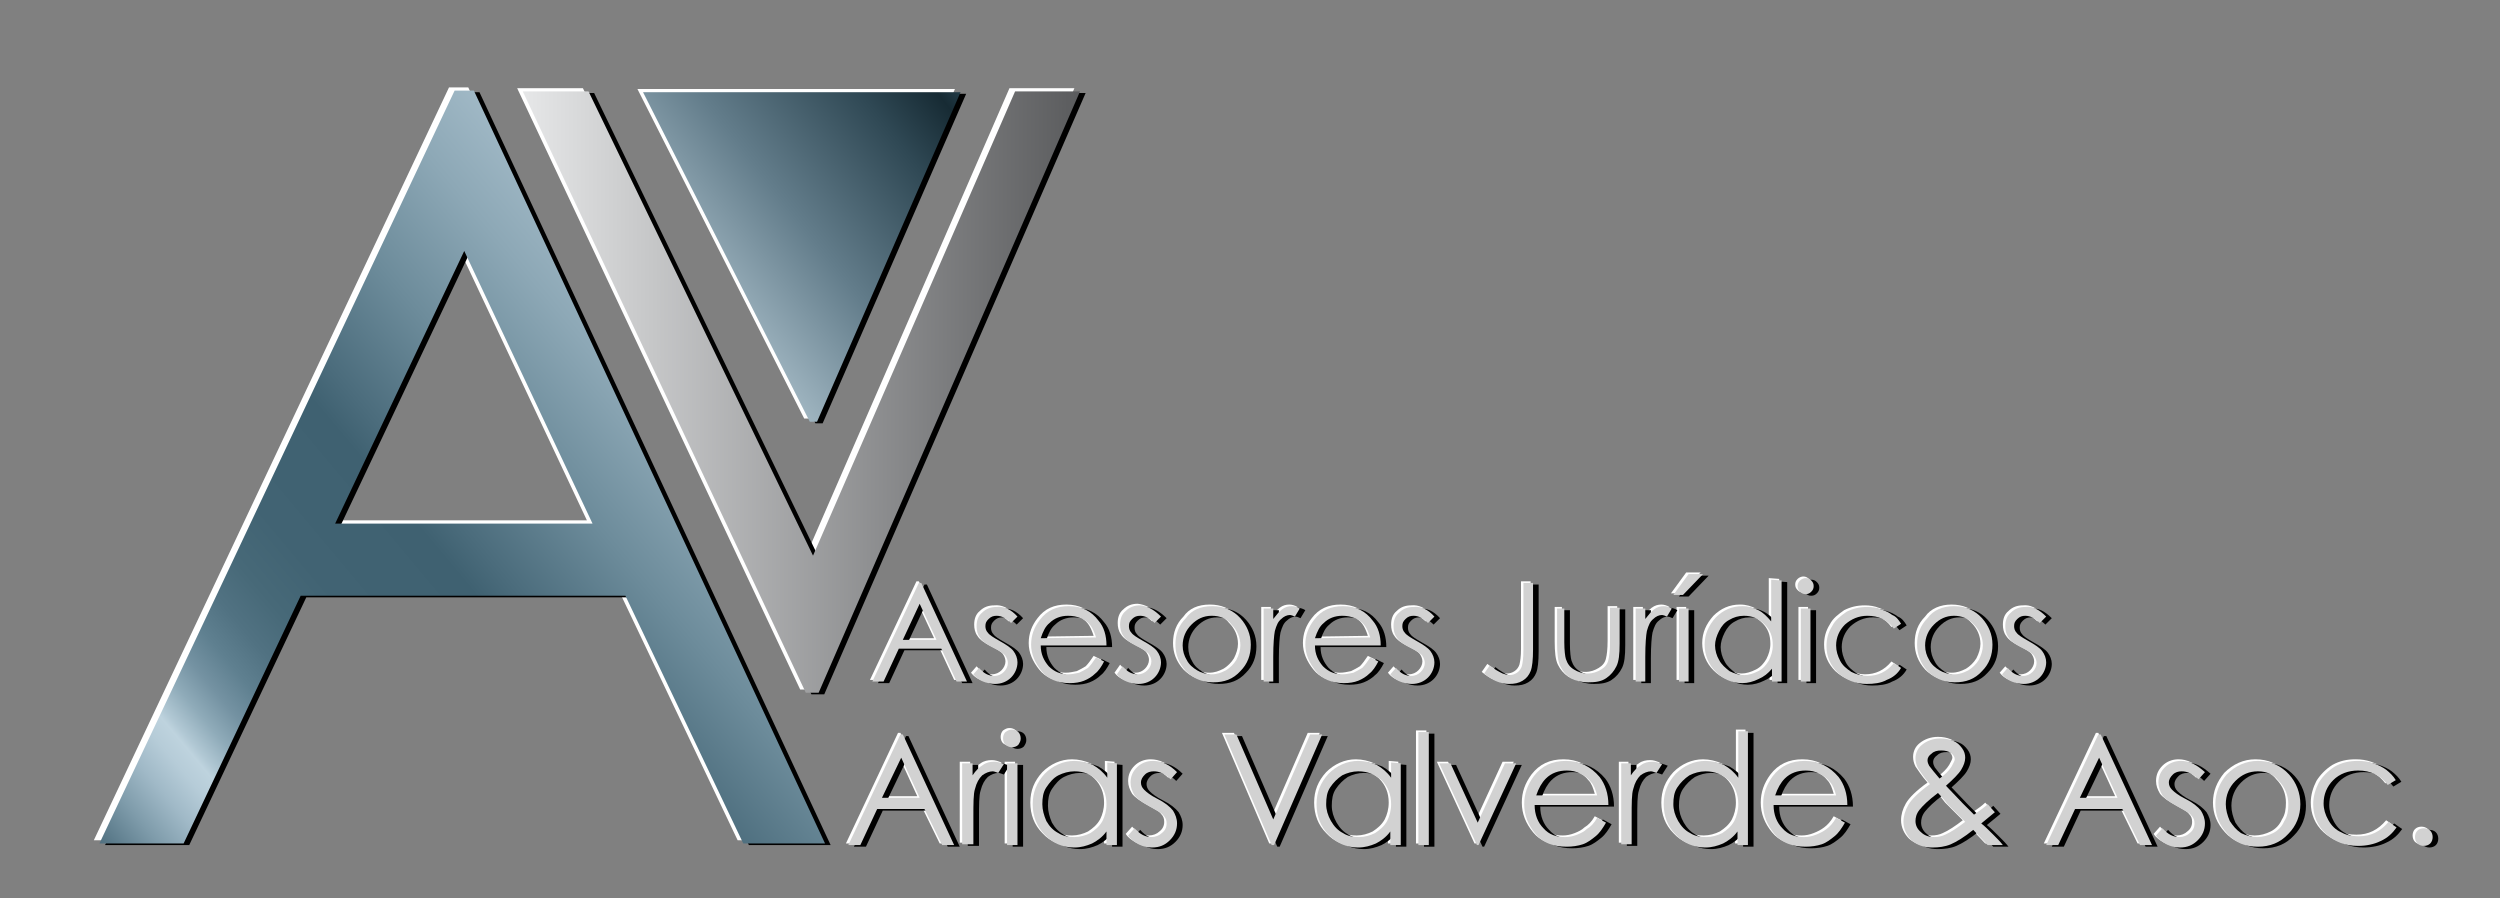 <?xml version="1.0" encoding="utf-8"?>
<!-- Generator: Adobe Illustrator 26.5.0, SVG Export Plug-In . SVG Version: 6.00 Build 0)  -->
<svg version="1.1" id="Layer_1" xmlns="http://www.w3.org/2000/svg" xmlns:xlink="http://www.w3.org/1999/xlink" x="0px" y="0px"
	 viewBox="0 0 311.8 112" style="enable-background:new 0 0 311.8 112;" xml:space="preserve">
<rect x="0" y="0" width="311.8" height="112" fill="#808080" stroke="none"/>
<style type="text/css">
	.st0{fill:#FFFFFF;}
	.st1{fill:#D2D2D2;}
	.st2{fill:url(#SVGID_1_);}
	.st3{fill:url(#SVGID_00000013193677406539072100000016634037359064252854_);}
	.st4{fill:url(#SVGID_00000042736080693647621380000002789194369488910997_);}
</style>
<g>
	<g>
		<path class="st0" d="M114.6,72.5l5.7,12.3H119l-1.9-4.1h-5.3l-1.9,4.1h-1.4l5.8-12.3H114.6z M114.4,75.1l-2.1,4.5h4.2L114.4,75.1z
			"/>
		<path class="st0" d="M126.6,76.7l-0.8,0.8c-0.6-0.6-1.2-0.9-1.8-0.9c-0.4,0-0.7,0.1-1,0.4s-0.4,0.5-0.4,0.9c0,0.3,0.1,0.6,0.3,0.8
			c0.2,0.3,0.7,0.6,1.4,1c0.9,0.5,1.5,0.9,1.8,1.3s0.5,0.9,0.5,1.4c0,0.7-0.3,1.4-0.8,1.9s-1.2,0.8-2,0.8c-0.5,0-1-0.1-1.5-0.3
			c-0.5-0.2-0.9-0.5-1.2-0.9l0.7-0.8c0.6,0.7,1.2,1,1.9,1c0.5,0,0.9-0.2,1.2-0.5c0.3-0.3,0.5-0.7,0.5-1.1c0-0.3-0.1-0.6-0.3-0.9
			c-0.2-0.3-0.7-0.6-1.5-1s-1.4-0.8-1.7-1.3c-0.3-0.4-0.4-0.9-0.4-1.4c0-0.7,0.2-1.3,0.7-1.7c0.5-0.5,1.1-0.7,1.8-0.7
			C124.9,75.4,125.8,75.8,126.6,76.7z"/>
		<path class="st0" d="M136.4,81.8l1,0.5c-0.3,0.6-0.7,1.2-1.1,1.5c-0.4,0.4-0.9,0.7-1.4,0.9c-0.5,0.2-1.1,0.3-1.8,0.3
			c-1.5,0-2.7-0.5-3.5-1.5s-1.3-2.1-1.3-3.3c0-1.2,0.4-2.2,1.1-3.1c0.9-1.2,2.1-1.7,3.6-1.7c1.6,0,2.8,0.6,3.7,1.8
			c0.7,0.8,1,1.9,1,3.1h-8.2c0,1.1,0.4,1.9,1,2.6c0.7,0.7,1.5,1,2.4,1c0.5,0,0.9-0.1,1.4-0.2c0.4-0.2,0.8-0.4,1.1-0.6
			C135.7,82.8,136,82.4,136.4,81.8z M136.4,79.3c-0.2-0.6-0.4-1.1-0.7-1.5s-0.7-0.7-1.2-0.9c-0.5-0.2-1-0.3-1.6-0.3
			c-0.9,0-1.7,0.3-2.3,0.9c-0.5,0.4-0.8,1-1.1,1.9L136.4,79.3L136.4,79.3z"/>
		<path class="st0" d="M144.5,76.7l-0.8,0.8c-0.6-0.6-1.2-0.9-1.8-0.9c-0.4,0-0.7,0.1-1,0.4s-0.4,0.5-0.4,0.9c0,0.3,0.1,0.6,0.3,0.8
			c0.2,0.3,0.7,0.6,1.4,1c0.9,0.5,1.5,0.9,1.8,1.3s0.5,0.9,0.5,1.4c0,0.7-0.3,1.4-0.8,1.9s-1.2,0.8-2,0.8c-0.5,0-1-0.1-1.5-0.3
			c-0.5-0.2-0.9-0.5-1.2-0.9l0.7-1c0.6,0.7,1.2,1,1.9,1c0.5,0,0.9-0.2,1.2-0.5s0.5-0.7,0.5-1.1c0-0.3-0.1-0.6-0.3-0.9
			s-0.7-0.6-1.5-1s-1.4-0.8-1.7-1.3c-0.3-0.4-0.4-0.9-0.4-1.4c0-0.7,0.2-1.3,0.7-1.7c0.5-0.5,1.1-0.7,1.8-0.7
			C142.8,75.4,143.6,75.8,144.5,76.7z"/>
		<path class="st0" d="M150.9,75.4c1.4,0,2.6,0.5,3.5,1.5c0.8,0.9,1.3,2,1.3,3.3s-0.4,2.4-1.3,3.3c-0.9,1-2,1.4-3.4,1.4
			s-2.5-0.5-3.4-1.4c-0.9-1-1.3-2.1-1.3-3.3c0-1.3,0.4-2.4,1.3-3.3C148.3,75.9,149.4,75.4,150.9,75.4z M150.8,76.6
			c-1,0-1.8,0.4-2.5,1.1s-1.1,1.6-1.1,2.6c0,0.7,0.2,1.3,0.5,1.8c0.3,0.6,0.8,1,1.3,1.3s1.1,0.5,1.8,0.5s1.2-0.2,1.8-0.5
			c0.5-0.3,1-0.8,1.3-1.3c0.3-0.6,0.5-1.2,0.5-1.8c0-1-0.4-1.9-1.1-2.6C152.7,76.9,151.8,76.6,150.8,76.6z"/>
		<path class="st0" d="M157.3,75.7h1.2V77c0.4-0.5,0.7-0.9,1.1-1.2c0.4-0.3,0.8-0.4,1.2-0.4c0.3,0,0.7,0.1,1,0.3l-0.6,1
			c-0.2-0.1-0.5-0.2-0.6-0.2c-0.4,0-0.8,0.2-1.1,0.5c-0.4,0.3-0.6,0.8-0.8,1.5c-0.1,0.5-0.2,1.6-0.2,3.2v3.1h-1.2L157.3,75.7
			L157.3,75.7z"/>
		<path class="st0" d="M170.6,81.8l1,0.5c-0.3,0.6-0.7,1.2-1.1,1.5c-0.4,0.4-0.9,0.7-1.4,0.9c-0.5,0.2-1.1,0.3-1.8,0.3
			c-1.5,0-2.7-0.5-3.5-1.5s-1.3-2.1-1.3-3.3c0-1.2,0.4-2.2,1.1-3.1c0.9-1.2,2.1-1.7,3.6-1.7c1.6,0,2.8,0.6,3.7,1.8
			c0.7,0.8,1,1.9,1,3.1h-8.2c0,1.1,0.4,1.9,1,2.6c0.7,0.7,1.5,1,2.4,1c0.5,0,0.9-0.1,1.4-0.2c0.4-0.2,0.8-0.4,1.1-0.6
			C169.9,82.8,170.2,82.4,170.6,81.8z M170.6,79.3c-0.2-0.6-0.4-1.1-0.7-1.5s-0.7-0.7-1.2-0.9c-0.5-0.2-1-0.3-1.6-0.3
			c-0.9,0-1.7,0.3-2.3,0.9c-0.5,0.4-0.8,1-1.1,1.9L170.6,79.3L170.6,79.3z"/>
		<path class="st0" d="M178.6,76.7l-0.8,0.8c-0.6-0.6-1.2-0.9-1.8-0.9c-0.4,0-0.7,0.1-1,0.4s-0.4,0.5-0.4,0.9c0,0.3,0.1,0.6,0.3,0.8
			c0.2,0.3,0.7,0.6,1.4,1c0.9,0.5,1.5,0.9,1.8,1.3s0.5,0.9,0.5,1.4c0,0.7-0.3,1.4-0.8,1.9s-1.2,0.8-2,0.8c-0.5,0-1-0.1-1.5-0.3
			c-0.5-0.2-0.9-0.5-1.2-0.9l0.7-0.8c0.6,0.7,1.2,1,1.9,1c0.5,0,0.9-0.2,1.2-0.5s0.5-0.7,0.5-1.1c0-0.3-0.1-0.6-0.3-0.9
			s-0.7-0.6-1.5-1s-1.4-0.8-1.7-1.3c-0.3-0.4-0.4-0.9-0.4-1.4c0-0.7,0.2-1.3,0.7-1.7c0.5-0.5,1.1-0.7,1.8-0.7
			C176.9,75.4,177.8,75.8,178.6,76.7z"/>
		<path class="st0" d="M189.7,72.5h1.2v8.3c0,1.3-0.1,2.2-0.3,2.7s-0.5,0.9-1,1.2c-0.5,0.3-1,0.4-1.7,0.4c-0.5,0-1-0.1-1.5-0.3
			c-0.5-0.2-1-0.5-1.6-1l0.7-1c0.6,0.5,1.2,0.8,1.6,1c0.3,0.1,0.6,0.2,0.8,0.2c0.4,0,0.7-0.1,1-0.3c0.3-0.2,0.5-0.5,0.6-0.8
			c0.1-0.4,0.2-1,0.2-2V72.5z"/>
		<path class="st0" d="M193.6,75.7h1.2v4.2c0,1,0.1,1.8,0.2,2.1c0.2,0.6,0.5,1,1,1.3s1,0.5,1.7,0.5s1.2-0.2,1.7-0.5s0.8-0.7,0.9-1.2
			c0.1-0.4,0.2-1.1,0.2-2.2v-4.3h1.2v4.5c0,1.3-0.1,2.2-0.4,2.8c-0.3,0.6-0.7,1.1-1.3,1.5s-1.3,0.5-2.2,0.5s-1.6-0.2-2.2-0.5
			c-0.6-0.4-1-0.9-1.3-1.5s-0.4-1.6-0.4-2.9v-4.3C193.9,75.7,193.6,75.7,193.6,75.7z"/>
		<path class="st0" d="M203.7,75.7h1.2V77c0.4-0.5,0.7-0.9,1.1-1.2c0.4-0.3,0.8-0.4,1.2-0.4c0.3,0,0.7,0.1,1,0.3l-0.6,1
			c-0.2-0.1-0.5-0.2-0.6-0.2c-0.4,0-0.8,0.2-1.1,0.5c-0.4,0.3-0.6,0.8-0.8,1.5c-0.1,0.5-0.2,1.6-0.2,3.2v3.1h-1.2V75.7z"/>
		<path class="st0" d="M210.3,71.4h1.8l-2.5,2.6h-1.2L210.3,71.4z M209.1,75.7h1.2v9.1h-1.2V75.7z"/>
		<path class="st0" d="M221.9,72.2v12.6h-1.2v-1.6c-0.5,0.6-1,1-1.7,1.3c-0.6,0.3-1.3,0.5-2,0.5c-1.3,0-2.4-0.5-3.3-1.4
			c-0.9-0.9-1.4-2.1-1.4-3.4s0.5-2.4,1.4-3.4c0.9-0.9,2-1.4,3.3-1.4c0.8,0,1.4,0.2,2,0.5s1.1,0.8,1.6,1.4v-5.2L221.9,72.2
			L221.9,72.2z M217.2,76.6c-0.7,0-1.3,0.2-1.8,0.5c-0.6,0.3-1,0.8-1.3,1.4s-0.5,1.2-0.5,1.8c0,0.6,0.2,1.3,0.5,1.8
			c0.3,0.6,0.8,1,1.3,1.4c0.6,0.3,1.2,0.5,1.8,0.5s1.2-0.2,1.8-0.5s1-0.8,1.3-1.3c0.3-0.6,0.5-1.2,0.5-1.9c0-1.1-0.3-1.9-1-2.6
			C219,76.9,218.2,76.6,217.2,76.6z"/>
		<path class="st0" d="M224.9,71.9c0.3,0,0.5,0.1,0.7,0.3c0.2,0.2,0.3,0.4,0.3,0.7c0,0.3-0.1,0.5-0.3,0.7s-0.4,0.3-0.7,0.3
			s-0.5-0.1-0.7-0.3c-0.2-0.2-0.3-0.4-0.3-0.7c0-0.3,0.1-0.5,0.3-0.7C224.4,72,224.7,71.9,224.9,71.9z M224.3,75.7h1.2v9.1h-1.2
			V75.7z"/>
		<path class="st0" d="M236.8,77.6l-0.9,0.6c-0.8-1.1-1.9-1.6-3.3-1.6c-1.1,0-2,0.4-2.8,1.1c-0.7,0.7-1.1,1.6-1.1,2.6
			c0,0.7,0.2,1.3,0.5,1.9s0.8,1,1.4,1.4c0.6,0.3,1.3,0.5,2,0.5c1.3,0,2.4-0.5,3.3-1.6l0.9,0.6c-0.4,0.7-1,1.2-1.8,1.5
			c-0.7,0.4-1.6,0.5-2.5,0.5c-1.4,0-2.6-0.5-3.6-1.4c-0.9-0.9-1.4-2-1.4-3.3c0-0.9,0.2-1.7,0.7-2.5c0.4-0.8,1.1-1.3,1.8-1.8
			c0.8-0.4,1.6-0.6,2.6-0.6c0.6,0,1.2,0.1,1.7,0.3c0.6,0.2,1,0.4,1.4,0.7C236.2,76.7,236.5,77.1,236.8,77.6z"/>
		<path class="st0" d="M243.4,75.4c1.4,0,2.6,0.5,3.5,1.5c0.8,0.9,1.3,2,1.3,3.3s-0.4,2.4-1.3,3.3c-0.9,1-2,1.4-3.4,1.4
			s-2.5-0.5-3.4-1.4c-0.9-1-1.3-2.1-1.3-3.3c0-1.3,0.4-2.4,1.3-3.3C240.8,75.9,242,75.4,243.4,75.4z M243.4,76.6
			c-1,0-1.8,0.4-2.5,1.1s-1.1,1.6-1.1,2.6c0,0.7,0.2,1.3,0.5,1.8c0.3,0.6,0.8,1,1.3,1.3s1.1,0.5,1.8,0.5s1.2-0.2,1.8-0.5
			c0.5-0.3,1-0.8,1.3-1.3c0.3-0.6,0.5-1.2,0.5-1.8c0-1-0.4-1.9-1.1-2.6C245.2,76.9,244.3,76.6,243.4,76.6z"/>
		<path class="st0" d="M254.9,76.7l-0.8,0.8c-0.6-0.6-1.2-0.9-1.8-0.9c-0.4,0-0.7,0.1-1,0.4s-0.4,0.5-0.4,0.9c0,0.3,0.1,0.6,0.3,0.8
			c0.2,0.3,0.7,0.6,1.4,1c0.9,0.5,1.5,0.9,1.8,1.3s0.5,0.9,0.5,1.4c0,0.7-0.3,1.4-0.8,1.9s-1.2,0.8-2,0.8c-0.5,0-1-0.1-1.5-0.3
			c-0.5-0.2-0.9-0.5-1.2-0.9l0.7-0.8c0.6,0.7,1.2,1,1.9,1c0.5,0,0.9-0.2,1.2-0.5s0.5-0.7,0.5-1.1c0-0.3-0.1-0.6-0.3-0.9
			s-0.7-0.6-1.5-1s-1.4-0.8-1.7-1.3c-0.3-0.4-0.4-0.9-0.4-1.4c0-0.7,0.2-1.3,0.7-1.7c0.5-0.5,1.1-0.7,1.8-0.7
			C253.2,75.4,254,75.8,254.9,76.7z"/>
	</g>
	<g>
		<path class="st0" d="M112.3,91.4l6.4,13.8h-1.5l-2.2-4.5h-5.9l-2.1,4.5h-1.5l6.5-13.8H112.3z M112.1,94.3l-2.4,5h4.7L112.1,94.3z"
			/>
		<path class="st0" d="M119.7,95h1.3v1.5c0.4-0.6,0.8-1,1.3-1.3c0.4-0.3,0.9-0.4,1.4-0.4c0.4,0,0.7,0.1,1.2,0.3l-0.7,1.1
			c-0.3-0.1-0.5-0.2-0.7-0.2c-0.4,0-0.9,0.2-1.3,0.5c-0.4,0.4-0.7,0.9-0.9,1.7c-0.2,0.6-0.2,1.8-0.2,3.5v3.4h-1.4V95z"/>
		<path class="st0" d="M125.9,90.8c0.3,0,0.6,0.1,0.8,0.3c0.2,0.2,0.3,0.5,0.3,0.8s-0.1,0.5-0.3,0.8c-0.2,0.2-0.5,0.3-0.8,0.3
			s-0.5-0.1-0.8-0.3c-0.2-0.2-0.3-0.5-0.3-0.8s0.1-0.6,0.3-0.8C125.4,90.9,125.6,90.8,125.9,90.8z M125.3,95h1.3v10.2h-1.3V95z"/>
		<path class="st0" d="M139,95v10.2h-1.3v-1.7c-0.5,0.7-1.2,1.2-1.8,1.5c-0.7,0.3-1.4,0.5-2.2,0.5c-1.4,0-2.7-0.5-3.7-1.6
			c-1-1-1.5-2.3-1.5-3.8s0.5-2.7,1.5-3.8c1-1,2.3-1.6,3.7-1.6c0.8,0,1.6,0.2,2.3,0.5c0.7,0.4,1.3,0.9,1.8,1.6v-1.9L139,95L139,95z
			 M133.7,96c-0.7,0-1.4,0.2-2,0.5s-1.1,0.9-1.5,1.5s-0.5,1.3-0.5,2.1c0,0.7,0.2,1.4,0.5,2.1c0.4,0.7,0.9,1.2,1.5,1.5
			c0.6,0.4,1.3,0.5,2,0.5s1.4-0.2,2-0.5c0.6-0.4,1.1-0.8,1.5-1.5c0.3-0.6,0.5-1.3,0.5-2.1c0-1.2-0.4-2.2-1.2-3
			C135.8,96.4,134.9,96,133.7,96z"/>
		<path class="st0" d="M146.5,96.1l-0.8,0.9c-0.7-0.7-1.4-1-2.1-1c-0.4,0-0.8,0.1-1.1,0.4s-0.5,0.6-0.5,1c0,0.3,0.1,0.6,0.4,0.9
			c0.3,0.3,0.8,0.7,1.6,1.1c1,0.5,1.6,1,2,1.5c0.3,0.5,0.5,1,0.5,1.6c0,0.8-0.3,1.5-0.9,2.1c-0.6,0.6-1.3,0.9-2.2,0.9
			c-0.6,0-1.1-0.1-1.7-0.4c-0.5-0.3-1-0.6-1.3-1.1l0.8-0.9c0.7,0.8,1.4,1.1,2.1,1.1c0.5,0,1-0.2,1.3-0.5c0.4-0.3,0.6-0.7,0.6-1.2
			c0-0.4-0.1-0.7-0.4-1c-0.2-0.3-0.8-0.6-1.7-1.1s-1.5-0.9-1.9-1.4c-0.3-0.5-0.5-1-0.5-1.6c0-0.8,0.3-1.4,0.8-1.9s1.2-0.8,2-0.8
			C144.6,94.7,145.6,95.2,146.5,96.1z"/>
		<path class="st0" d="M152.4,91.4h1.5l4.6,10.6l4.6-10.6h1.5l-6,13.8h-0.3L152.4,91.4z"/>
		<path class="st0" d="M174.4,95v10.2h-1.3v-1.7c-0.5,0.7-1.2,1.2-1.8,1.5c-0.7,0.3-1.4,0.5-2.2,0.5c-1.4,0-2.7-0.5-3.7-1.6
			c-1-1-1.5-2.3-1.5-3.8s0.5-2.7,1.5-3.8c1-1,2.3-1.6,3.7-1.6c0.8,0,1.6,0.2,2.3,0.5c0.7,0.4,1.3,0.9,1.8,1.6v-1.9L174.4,95
			L174.4,95z M169.1,96c-0.7,0-1.4,0.2-2,0.5c-0.6,0.4-1.1,0.9-1.5,1.5s-0.5,1.3-0.5,2.1c0,0.7,0.2,1.4,0.6,2.1
			c0.4,0.7,0.9,1.2,1.5,1.5c0.6,0.4,1.3,0.5,2,0.5s1.4-0.2,2-0.5c0.6-0.4,1.1-0.8,1.5-1.5c0.3-0.6,0.5-1.3,0.5-2.1
			c0-1.2-0.4-2.2-1.2-3C171.2,96.4,170.3,96,169.1,96z"/>
		<path class="st0" d="M176.6,91.1h1.3v14.1h-1.3V91.1z"/>
		<path class="st0" d="M179.2,95h1.4l3.4,7.4l3.4-7.4h1.4l-4.7,10.2h-0.2L179.2,95z"/>
		<path class="st0" d="M198.9,101.8l1.1,0.6c-0.4,0.7-0.8,1.3-1.3,1.7c-0.5,0.4-1,0.8-1.6,1s-1.3,0.3-2,0.3c-1.7,0-3-0.5-3.9-1.6
			s-1.4-2.3-1.4-3.7c0-1.3,0.4-2.4,1.2-3.5c1-1.3,2.3-1.9,4-1.9s3.1,0.7,4.2,2c0.7,0.9,1.1,2.1,1.1,3.5h-9.2c0,1.2,0.4,2.2,1.1,2.9
			c0.7,0.8,1.6,1.1,2.7,1.1c0.5,0,1-0.1,1.5-0.3c0.5-0.2,0.9-0.4,1.2-0.7C198.1,102.9,198.5,102.5,198.9,101.8z M198.9,99
			c-0.2-0.7-0.4-1.3-0.8-1.7c-0.3-0.4-0.8-0.8-1.3-1c-0.5-0.3-1.1-0.4-1.7-0.4c-1,0-1.9,0.3-2.6,1c-0.5,0.5-0.9,1.2-1.2,2.1H198.9z"
			/>
		<path class="st0" d="M201.8,95h1.3v1.5c0.4-0.6,0.8-1,1.3-1.3c0.4-0.3,0.9-0.4,1.4-0.4c0.4,0,0.7,0.1,1.2,0.3l-0.7,1.1
			c-0.3-0.1-0.5-0.2-0.7-0.2c-0.4,0-0.9,0.2-1.3,0.5c-0.4,0.4-0.7,0.9-0.9,1.7c-0.2,0.6-0.2,1.8-0.2,3.5v3.4h-1.3V95H201.8z"/>
		<path class="st0" d="M217.7,91.1v14.1h-1.3v-1.7c-0.5,0.7-1.2,1.2-1.8,1.5c-0.7,0.3-1.4,0.5-2.2,0.5c-1.4,0-2.7-0.5-3.7-1.6
			c-1-1-1.5-2.3-1.5-3.8s0.5-2.7,1.5-3.8c1-1,2.3-1.6,3.7-1.6c0.8,0,1.6,0.2,2.3,0.5c0.7,0.4,1.3,0.9,1.8,1.6V91h1.2V91.1z
			 M212.4,96c-0.7,0-1.4,0.2-2,0.5c-0.6,0.4-1.1,0.9-1.5,1.5s-0.5,1.3-0.5,2.1c0,0.7,0.2,1.4,0.6,2.1c0.4,0.7,0.9,1.2,1.5,1.5
			c0.6,0.4,1.3,0.5,2,0.5s1.4-0.2,2-0.5c0.6-0.4,1.1-0.8,1.5-1.5c0.3-0.6,0.5-1.3,0.5-2.1c0-1.2-0.4-2.2-1.2-3
			C214.5,96.4,213.6,96,212.4,96z"/>
		<path class="st0" d="M228.7,101.8l1.1,0.6c-0.4,0.7-0.8,1.3-1.3,1.7c-0.5,0.4-1,0.8-1.6,1s-1.3,0.3-2,0.3c-1.7,0-3-0.5-3.9-1.6
			s-1.4-2.3-1.4-3.7c0-1.3,0.4-2.4,1.2-3.5c1-1.3,2.3-1.9,4-1.9s3.1,0.7,4.2,2c0.7,0.9,1.1,2.1,1.1,3.5h-9.2c0,1.2,0.4,2.2,1.1,2.9
			c0.7,0.8,1.6,1.1,2.7,1.1c0.5,0,1-0.1,1.5-0.3c0.5-0.2,0.9-0.4,1.3-0.7C227.9,102.9,228.3,102.5,228.7,101.8z M228.7,99
			c-0.2-0.7-0.4-1.3-0.8-1.7c-0.3-0.4-0.8-0.8-1.3-1c-0.5-0.3-1.1-0.4-1.7-0.4c-1,0-1.9,0.3-2.6,1c-0.5,0.5-0.9,1.2-1.2,2.1H228.7z"
			/>
		<path class="st0" d="M247.6,100.1l0.9,1c-0.6,0.5-1.2,1-1.7,1.4c0.4,0.3,0.9,0.8,1.5,1.4c0.5,0.5,0.9,0.9,1.2,1.3h-1.9l-1.8-1.9
			c-1.1,0.9-2.1,1.5-2.8,1.8s-1.5,0.4-2.3,0.4c-1.1,0-1.9-0.3-2.6-0.9c-0.6-0.6-1-1.4-1-2.3c0-0.7,0.2-1.4,0.6-2.1
			c0.4-0.7,1.3-1.6,2.7-2.6c-0.8-0.9-1.2-1.6-1.5-2c-0.2-0.4-0.3-0.8-0.3-1.2c0-0.7,0.3-1.3,0.8-1.7c0.6-0.5,1.4-0.8,2.3-0.8
			c0.6,0,1.1,0.1,1.6,0.3c0.5,0.2,0.8,0.5,1.1,0.9s0.4,0.8,0.4,1.2c0,0.5-0.2,1-0.5,1.5s-1,1.2-1.9,2l2.1,2.2l1.4,1.4
			C246.6,100.9,247.2,100.5,247.6,100.1z M241.4,98.7c-1.2,0.9-1.9,1.6-2.3,2.1c-0.4,0.5-0.5,1-0.5,1.4c0,0.5,0.2,1,0.7,1.4
			c0.4,0.4,1,0.6,1.6,0.6c0.5,0,1-0.1,1.4-0.3c0.7-0.3,1.6-0.9,2.5-1.6l-2.2-2.2C242.3,99.7,241.9,99.2,241.4,98.7z M241.6,96.9
			c0.7-0.5,1.2-1,1.5-1.5c0.2-0.4,0.4-0.7,0.4-0.9c0-0.3-0.2-0.6-0.5-0.8c-0.3-0.2-0.7-0.3-1.2-0.3s-0.9,0.1-1.2,0.4
			c-0.3,0.2-0.5,0.5-0.5,0.8s0.1,0.5,0.2,0.7C240.6,95.7,241,96.2,241.6,96.9z"/>
		<path class="st0" d="M261.7,91.4l6.4,13.8h-1.5l-2.2-4.5h-5.9l-2.1,4.5h-1.5l6.5-13.8H261.7z M261.5,94.3l-2.4,5h4.7L261.5,94.3z"
			/>
		<path class="st0" d="M274.7,96.1l-0.8,0.9c-0.7-0.7-1.4-1-2.1-1c-0.4,0-0.8,0.1-1.1,0.4c-0.3,0.3-0.5,0.6-0.5,1
			c0,0.3,0.1,0.6,0.4,0.9s0.8,0.7,1.6,1.1c1,0.5,1.6,1,2,1.5c0.3,0.5,0.5,1,0.5,1.6c0,0.8-0.3,1.5-0.9,2.1s-1.3,0.9-2.2,0.9
			c-0.6,0-1.1-0.1-1.7-0.4c-0.5-0.3-1-0.6-1.3-1.1l0.8-0.9c0.7,0.8,1.4,1.1,2.1,1.1c0.5,0,1-0.2,1.3-0.5c0.4-0.3,0.6-0.7,0.6-1.2
			c0-0.4-0.1-0.7-0.4-1c-0.2-0.3-0.8-0.6-1.7-1.1c-0.9-0.5-1.5-0.9-1.9-1.4c-0.3-0.5-0.5-1-0.5-1.6c0-0.8,0.3-1.4,0.8-1.9
			s1.2-0.8,2-0.8C272.8,94.7,273.7,95.2,274.7,96.1z"/>
		<path class="st0" d="M281.3,94.7c1.6,0,2.9,0.6,3.9,1.7c0.9,1,1.4,2.3,1.4,3.7c0,1.4-0.5,2.7-1.5,3.7c-1,1.1-2.3,1.6-3.8,1.6
			c-1.6,0-2.8-0.5-3.8-1.6s-1.5-2.3-1.5-3.7c0-1.4,0.5-2.6,1.4-3.7C278.5,95.3,279.8,94.7,281.3,94.7z M281.3,96
			c-1.1,0-2,0.4-2.8,1.2c-0.8,0.8-1.2,1.8-1.2,2.9c0,0.7,0.2,1.4,0.5,2.1c0.4,0.6,0.8,1.1,1.4,1.5c0.6,0.3,1.3,0.5,2,0.5
			s1.4-0.2,2-0.5s1.1-0.8,1.4-1.5c0.4-0.6,0.5-1.3,0.5-2.1c0-1.1-0.4-2.1-1.2-2.9C283.3,96.4,282.4,96,281.3,96z"/>
		<path class="st0" d="M298.5,97.1l-1,0.6c-0.9-1.2-2.1-1.8-3.7-1.8c-1.2,0-2.3,0.4-3.1,1.2c-0.8,0.8-1.2,1.8-1.2,2.9
			c0,0.7,0.2,1.4,0.6,2.1s0.9,1.2,1.6,1.5c0.7,0.4,1.4,0.5,2.2,0.5c1.5,0,2.7-0.6,3.7-1.8l1,0.7c-0.5,0.7-1.1,1.3-2,1.7
			c-0.8,0.4-1.8,0.6-2.8,0.6c-1.6,0-2.9-0.5-4-1.5s-1.6-2.3-1.6-3.7c0-1,0.3-1.9,0.7-2.7c0.5-0.8,1.2-1.5,2-2
			c0.9-0.5,1.8-0.7,2.9-0.7c0.7,0,1.3,0.1,1.9,0.3c0.6,0.2,1.2,0.5,1.6,0.8C297.8,96.2,298.2,96.6,298.5,97.1z"/>
		<path class="st0" d="M302,103.1c0.3,0,0.6,0.1,0.8,0.3c0.2,0.2,0.3,0.5,0.3,0.8s-0.1,0.6-0.3,0.8c-0.2,0.2-0.5,0.3-0.8,0.3
			s-0.6-0.1-0.8-0.3c-0.2-0.2-0.3-0.5-0.3-0.8s0.1-0.6,0.3-0.8C301.4,103.2,301.7,103.1,302,103.1z"/>
	</g>
	<path class="st0" d="M58.4,10.9l43.8,93.9H92L77.3,73.9H36.8l-14.6,30.9H11.7L56,10.9C56,10.9,58.4,10.9,58.4,10.9z M57.2,30.9
		l-16.1,34h32.1L57.2,30.9z"/>
	<polygon class="st0" points="64.5,11 72.7,11 100.7,68.9 125.9,11 134,11 101.4,86 99.8,86 	"/>
	<polygon class="st0" points="119.1,11.1 101.2,52.2 100.3,52.2 79.5,11.1 	"/>
</g>
<g>
	<g>
		<path d="M115.6,72.9l5.7,12.3H120l-1.9-4.1h-5.3l-1.9,4.1h-1.4l5.8-12.3H115.6z M115.4,75.5l-2.1,4.5h4.2L115.4,75.5z"/>
		<path d="M127.6,77.1l-0.8,0.8c-0.6-0.6-1.2-0.9-1.8-0.9c-0.4,0-0.7,0.1-1,0.4s-0.4,0.5-0.4,0.9c0,0.3,0.1,0.6,0.3,0.8
			c0.2,0.3,0.7,0.6,1.4,1c0.9,0.5,1.5,0.9,1.8,1.3s0.5,0.9,0.5,1.4c0,0.7-0.3,1.4-0.8,1.9s-1.2,0.8-2,0.8c-0.5,0-1-0.1-1.5-0.3
			c-0.5-0.2-0.9-0.5-1.2-0.9l0.7-0.8c0.6,0.7,1.2,1,1.9,1c0.5,0,0.9-0.2,1.2-0.5c0.3-0.3,0.5-0.7,0.5-1.1c0-0.3-0.1-0.6-0.3-0.9
			c-0.2-0.3-0.7-0.6-1.5-1s-1.4-0.8-1.7-1.3c-0.3-0.4-0.4-0.9-0.4-1.4c0-0.7,0.2-1.3,0.7-1.7c0.5-0.5,1.1-0.7,1.8-0.7
			C125.9,75.8,126.8,76.2,127.6,77.1z"/>
		<path d="M137.4,82.2l1,0.5c-0.3,0.6-0.7,1.2-1.1,1.5c-0.4,0.4-0.9,0.7-1.4,0.9c-0.5,0.2-1.1,0.3-1.8,0.3c-1.5,0-2.7-0.5-3.5-1.5
			s-1.3-2.1-1.3-3.3c0-1.2,0.4-2.2,1.1-3.1c0.9-1.2,2.1-1.7,3.6-1.7c1.6,0,2.8,0.6,3.7,1.8c0.7,0.8,1,1.9,1,3.1h-8.2
			c0,1.1,0.4,1.9,1,2.6c0.7,0.7,1.5,1,2.4,1c0.5,0,0.9-0.1,1.4-0.2c0.4-0.2,0.8-0.4,1.1-0.6C136.7,83.2,137,82.8,137.4,82.2z
			 M137.4,79.7c-0.2-0.6-0.4-1.1-0.7-1.5s-0.7-0.7-1.2-0.9c-0.5-0.2-1-0.3-1.6-0.3c-0.9,0-1.7,0.3-2.3,0.9c-0.5,0.4-0.8,1-1.1,1.9
			L137.4,79.7L137.4,79.7z"/>
		<path d="M145.5,77.1l-0.8,0.8c-0.6-0.6-1.2-0.9-1.8-0.9c-0.4,0-0.7,0.1-1,0.4s-0.4,0.5-0.4,0.9c0,0.3,0.1,0.6,0.3,0.8
			c0.2,0.3,0.7,0.6,1.4,1c0.9,0.5,1.5,0.9,1.8,1.3s0.5,0.9,0.5,1.4c0,0.7-0.3,1.4-0.8,1.9s-1.2,0.8-2,0.8c-0.5,0-1-0.1-1.5-0.3
			c-0.5-0.2-0.9-0.5-1.2-0.9l0.7-1c0.6,0.7,1.2,1,1.9,1c0.5,0,0.9-0.2,1.2-0.5s0.5-0.7,0.5-1.1c0-0.3-0.1-0.6-0.3-0.9
			s-0.7-0.6-1.5-1s-1.4-0.8-1.7-1.3c-0.3-0.4-0.4-0.9-0.4-1.4c0-0.7,0.2-1.3,0.7-1.7c0.5-0.5,1.1-0.7,1.8-0.7
			C143.8,75.8,144.6,76.2,145.5,77.1z"/>
		<path d="M151.9,75.8c1.4,0,2.6,0.5,3.5,1.5c0.8,0.9,1.3,2,1.3,3.3s-0.4,2.4-1.3,3.3c-0.9,1-2,1.4-3.4,1.4s-2.5-0.5-3.4-1.4
			c-0.9-1-1.3-2.1-1.3-3.3c0-1.3,0.4-2.4,1.3-3.3C149.3,76.3,150.4,75.8,151.9,75.8z M151.8,77c-1,0-1.8,0.4-2.5,1.1
			s-1.1,1.6-1.1,2.6c0,0.7,0.2,1.3,0.5,1.8c0.3,0.6,0.8,1,1.3,1.3s1.1,0.5,1.8,0.5s1.2-0.2,1.8-0.5c0.5-0.3,1-0.8,1.3-1.3
			c0.3-0.6,0.5-1.2,0.5-1.8c0-1-0.4-1.9-1.1-2.6C153.7,77.3,152.8,77,151.8,77z"/>
		<path d="M158.3,76.1h1.2v1.3c0.4-0.5,0.7-0.9,1.1-1.2c0.4-0.3,0.8-0.4,1.2-0.4c0.3,0,0.7,0.1,1,0.3l-0.6,1
			c-0.2-0.1-0.5-0.2-0.6-0.2c-0.4,0-0.8,0.2-1.1,0.5c-0.4,0.3-0.6,0.8-0.8,1.5c-0.1,0.5-0.2,1.6-0.2,3.2v3.1h-1.2L158.3,76.1
			L158.3,76.1z"/>
		<path d="M171.6,82.2l1,0.5c-0.3,0.6-0.7,1.2-1.1,1.5c-0.4,0.4-0.9,0.7-1.4,0.9c-0.5,0.2-1.1,0.3-1.8,0.3c-1.5,0-2.7-0.5-3.5-1.5
			s-1.3-2.1-1.3-3.3c0-1.2,0.4-2.2,1.1-3.1c0.9-1.2,2.1-1.7,3.6-1.7c1.6,0,2.8,0.6,3.7,1.8c0.7,0.8,1,1.9,1,3.1h-8.2
			c0,1.1,0.4,1.9,1,2.6c0.7,0.7,1.5,1,2.4,1c0.5,0,0.9-0.1,1.4-0.2c0.4-0.2,0.8-0.4,1.1-0.6C170.9,83.2,171.2,82.8,171.6,82.2z
			 M171.6,79.7c-0.2-0.6-0.4-1.1-0.7-1.5s-0.7-0.7-1.2-0.9c-0.5-0.2-1-0.3-1.6-0.3c-0.9,0-1.7,0.3-2.3,0.9c-0.5,0.4-0.8,1-1.1,1.9
			L171.6,79.7L171.6,79.7z"/>
		<path d="M179.6,77.1l-0.8,0.8c-0.6-0.6-1.2-0.9-1.8-0.9c-0.4,0-0.7,0.1-1,0.4s-0.4,0.5-0.4,0.9c0,0.3,0.1,0.6,0.3,0.8
			c0.2,0.3,0.7,0.6,1.4,1c0.9,0.5,1.5,0.9,1.8,1.3s0.5,0.9,0.5,1.4c0,0.7-0.3,1.4-0.8,1.9s-1.2,0.8-2,0.8c-0.5,0-1-0.1-1.5-0.3
			c-0.5-0.2-0.9-0.5-1.2-0.9l0.7-0.8c0.6,0.7,1.2,1,1.9,1c0.5,0,0.9-0.2,1.2-0.5s0.5-0.7,0.5-1.1c0-0.3-0.1-0.6-0.3-0.9
			s-0.7-0.6-1.5-1s-1.4-0.8-1.7-1.3c-0.3-0.4-0.4-0.9-0.4-1.4c0-0.7,0.2-1.3,0.7-1.7c0.5-0.5,1.1-0.7,1.8-0.7
			C177.9,75.8,178.8,76.2,179.6,77.1z"/>
		<path d="M190.7,72.9h1.2v8.3c0,1.3-0.1,2.2-0.3,2.7s-0.5,0.9-1,1.2c-0.5,0.3-1,0.4-1.7,0.4c-0.5,0-1-0.1-1.5-0.3
			c-0.5-0.2-1-0.5-1.6-1l0.7-1c0.6,0.5,1.2,0.8,1.6,1c0.3,0.1,0.6,0.2,0.8,0.2c0.4,0,0.7-0.1,1-0.3c0.3-0.2,0.5-0.5,0.6-0.8
			c0.1-0.4,0.2-1,0.2-2V72.9z"/>
		<path d="M194.6,76.1h1.2v4.2c0,1,0.1,1.8,0.2,2.1c0.2,0.6,0.5,1,1,1.3s1,0.5,1.7,0.5s1.2-0.2,1.7-0.5s0.8-0.7,0.9-1.2
			c0.1-0.4,0.2-1.1,0.2-2.2V76h1.2v4.5c0,1.3-0.1,2.2-0.4,2.8c-0.3,0.6-0.7,1.1-1.3,1.5s-1.3,0.5-2.2,0.5s-1.6-0.2-2.2-0.5
			c-0.6-0.4-1-0.9-1.3-1.5s-0.4-1.6-0.4-2.9v-4.3C194.9,76.1,194.6,76.1,194.6,76.1z"/>
		<path d="M204.7,76.1h1.2v1.3c0.4-0.5,0.7-0.9,1.1-1.2c0.4-0.3,0.8-0.4,1.2-0.4c0.3,0,0.7,0.1,1,0.3l-0.6,1
			c-0.2-0.1-0.5-0.2-0.6-0.2c-0.4,0-0.8,0.2-1.1,0.5c-0.4,0.3-0.6,0.8-0.8,1.5c-0.1,0.5-0.2,1.6-0.2,3.2v3.1h-1.2V76.1z"/>
		<path d="M211.3,71.8h1.8l-2.5,2.6h-1.2L211.3,71.8z M210.1,76.1h1.2v9.1h-1.2V76.1z"/>
		<path d="M222.9,72.6v12.6h-1.2v-1.6c-0.5,0.6-1,1-1.7,1.3c-0.6,0.3-1.3,0.5-2,0.5c-1.3,0-2.4-0.5-3.3-1.4
			c-0.9-0.9-1.4-2.1-1.4-3.4s0.5-2.4,1.4-3.4c0.9-0.9,2-1.4,3.3-1.4c0.8,0,1.4,0.2,2,0.5s1.1,0.8,1.6,1.4v-5.2L222.9,72.6
			L222.9,72.6z M218.2,77c-0.7,0-1.3,0.2-1.8,0.5c-0.6,0.3-1,0.8-1.3,1.4s-0.5,1.2-0.5,1.8c0,0.6,0.2,1.3,0.5,1.8
			c0.3,0.6,0.8,1,1.3,1.4c0.6,0.3,1.2,0.5,1.8,0.5s1.2-0.2,1.8-0.5s1-0.8,1.3-1.3c0.3-0.6,0.5-1.2,0.5-1.9c0-1.1-0.3-1.9-1-2.6
			C220,77.3,219.2,77,218.2,77z"/>
		<path d="M225.9,72.3c0.3,0,0.5,0.1,0.7,0.3c0.2,0.2,0.3,0.4,0.3,0.7c0,0.3-0.1,0.5-0.3,0.7s-0.4,0.3-0.7,0.3s-0.5-0.1-0.7-0.3
			c-0.2-0.2-0.3-0.4-0.3-0.7c0-0.3,0.1-0.5,0.3-0.7C225.4,72.4,225.7,72.3,225.9,72.3z M225.3,76.1h1.2v9.1h-1.2V76.1z"/>
		<path d="M237.8,78l-0.9,0.6c-0.8-1.1-1.9-1.6-3.3-1.6c-1.1,0-2,0.4-2.8,1.1c-0.7,0.7-1.1,1.6-1.1,2.6c0,0.7,0.2,1.3,0.5,1.9
			s0.8,1,1.4,1.4c0.6,0.3,1.3,0.5,2,0.5c1.3,0,2.4-0.5,3.3-1.6l0.9,0.6c-0.4,0.7-1,1.2-1.8,1.5c-0.7,0.4-1.6,0.5-2.5,0.5
			c-1.4,0-2.6-0.5-3.6-1.4c-0.9-0.9-1.4-2-1.4-3.3c0-0.9,0.2-1.7,0.7-2.5c0.4-0.8,1.1-1.3,1.8-1.8c0.8-0.4,1.6-0.6,2.6-0.6
			c0.6,0,1.2,0.1,1.7,0.3c0.6,0.2,1,0.4,1.4,0.7C237.2,77.1,237.5,77.5,237.8,78z"/>
		<path d="M244.4,75.8c1.4,0,2.6,0.5,3.5,1.5c0.8,0.9,1.3,2,1.3,3.3s-0.4,2.4-1.3,3.3c-0.9,1-2,1.4-3.4,1.4s-2.5-0.5-3.4-1.4
			c-0.9-1-1.3-2.1-1.3-3.3c0-1.3,0.4-2.4,1.3-3.3C241.8,76.3,243,75.8,244.4,75.8z M244.4,77c-1,0-1.8,0.4-2.5,1.1s-1.1,1.6-1.1,2.6
			c0,0.7,0.2,1.3,0.5,1.8c0.3,0.6,0.8,1,1.3,1.3s1.1,0.5,1.8,0.5s1.2-0.2,1.8-0.5c0.5-0.3,1-0.8,1.3-1.3c0.3-0.6,0.5-1.2,0.5-1.8
			c0-1-0.4-1.9-1.1-2.6C246.2,77.3,245.3,77,244.4,77z"/>
		<path d="M255.9,77.1l-0.8,0.8c-0.6-0.6-1.2-0.9-1.8-0.9c-0.4,0-0.7,0.1-1,0.4s-0.4,0.5-0.4,0.9c0,0.3,0.1,0.6,0.3,0.8
			c0.2,0.3,0.7,0.6,1.4,1c0.9,0.5,1.5,0.9,1.8,1.3s0.5,0.9,0.5,1.4c0,0.7-0.3,1.4-0.8,1.9s-1.2,0.8-2,0.8c-0.5,0-1-0.1-1.5-0.3
			c-0.5-0.2-0.9-0.5-1.2-0.9l0.7-0.8c0.6,0.7,1.2,1,1.9,1c0.5,0,0.9-0.2,1.2-0.5s0.5-0.7,0.5-1.1c0-0.3-0.1-0.6-0.3-0.9
			s-0.7-0.6-1.5-1s-1.4-0.8-1.7-1.3c-0.3-0.4-0.4-0.9-0.4-1.4c0-0.7,0.2-1.3,0.7-1.7c0.5-0.5,1.1-0.7,1.8-0.7
			C254.2,75.8,255,76.2,255.9,77.1z"/>
	</g>
	<g>
		<path d="M113.3,91.8l6.4,13.8h-1.5l-2.2-4.5h-5.9l-2.1,4.5h-1.5l6.5-13.8H113.3z M113.1,94.7l-2.4,5h4.7L113.1,94.7z"/>
		<path d="M120.7,95.4h1.3v1.5c0.4-0.6,0.8-1,1.3-1.3c0.4-0.3,0.9-0.4,1.4-0.4c0.4,0,0.7,0.1,1.2,0.3l-0.7,1.1
			c-0.3-0.1-0.5-0.2-0.7-0.2c-0.4,0-0.9,0.2-1.3,0.5c-0.4,0.4-0.7,0.9-0.9,1.7c-0.2,0.6-0.2,1.8-0.2,3.5v3.4h-1.4V95.4z"/>
		<path d="M126.9,91.2c0.3,0,0.6,0.1,0.8,0.3c0.2,0.2,0.3,0.5,0.3,0.8s-0.1,0.5-0.3,0.8c-0.2,0.2-0.5,0.3-0.8,0.3s-0.5-0.1-0.8-0.3
			c-0.2-0.2-0.3-0.5-0.3-0.8s0.1-0.6,0.3-0.8C126.4,91.3,126.6,91.2,126.9,91.2z M126.3,95.4h1.3v10.2h-1.3V95.4z"/>
		<path d="M140,95.4v10.2h-1.3v-1.7c-0.5,0.7-1.2,1.2-1.8,1.5c-0.7,0.3-1.4,0.5-2.2,0.5c-1.4,0-2.7-0.5-3.7-1.6
			c-1-1-1.5-2.3-1.5-3.8s0.5-2.7,1.5-3.8c1-1,2.3-1.6,3.7-1.6c0.8,0,1.6,0.2,2.3,0.5c0.7,0.4,1.3,0.9,1.8,1.6v-1.9L140,95.4
			L140,95.4z M134.7,96.4c-0.7,0-1.4,0.2-2,0.5s-1.1,0.9-1.5,1.5s-0.5,1.3-0.5,2.1c0,0.7,0.2,1.4,0.5,2.1c0.4,0.7,0.9,1.2,1.5,1.5
			c0.6,0.4,1.3,0.5,2,0.5s1.4-0.2,2-0.5c0.6-0.4,1.1-0.8,1.5-1.5c0.3-0.6,0.5-1.3,0.5-2.1c0-1.2-0.4-2.2-1.2-3
			C136.8,96.8,135.9,96.4,134.7,96.4z"/>
		<path d="M147.5,96.5l-0.8,0.9c-0.7-0.7-1.4-1-2.1-1c-0.4,0-0.8,0.1-1.1,0.4s-0.5,0.6-0.5,1c0,0.3,0.1,0.6,0.4,0.9
			c0.3,0.3,0.8,0.7,1.6,1.1c1,0.5,1.6,1,2,1.5c0.3,0.5,0.5,1,0.5,1.6c0,0.8-0.3,1.5-0.9,2.1c-0.6,0.6-1.3,0.9-2.2,0.9
			c-0.6,0-1.1-0.1-1.7-0.4c-0.5-0.3-1-0.6-1.3-1.1l0.8-0.9c0.7,0.8,1.4,1.1,2.1,1.1c0.5,0,1-0.2,1.3-0.5c0.4-0.3,0.6-0.7,0.6-1.2
			c0-0.4-0.1-0.7-0.4-1c-0.2-0.3-0.8-0.6-1.7-1.1s-1.5-0.9-1.9-1.4c-0.3-0.5-0.5-1-0.5-1.6c0-0.8,0.3-1.4,0.8-1.9s1.2-0.8,2-0.8
			C145.6,95.1,146.6,95.6,147.5,96.5z"/>
		<path d="M153.4,91.8h1.5l4.6,10.6l4.6-10.6h1.5l-6,13.8h-0.3L153.4,91.8z"/>
		<path d="M175.4,95.4v10.2h-1.3v-1.7c-0.5,0.7-1.2,1.2-1.8,1.5c-0.7,0.3-1.4,0.5-2.2,0.5c-1.4,0-2.7-0.5-3.7-1.6
			c-1-1-1.5-2.3-1.5-3.8s0.5-2.7,1.5-3.8c1-1,2.3-1.6,3.7-1.6c0.8,0,1.6,0.2,2.3,0.5c0.7,0.4,1.3,0.9,1.8,1.6v-1.9L175.4,95.4
			L175.4,95.4z M170.1,96.4c-0.7,0-1.4,0.2-2,0.5c-0.6,0.4-1.1,0.9-1.5,1.5s-0.5,1.3-0.5,2.1c0,0.7,0.2,1.4,0.6,2.1
			c0.4,0.7,0.9,1.2,1.5,1.5c0.6,0.4,1.3,0.5,2,0.5s1.4-0.2,2-0.5c0.6-0.4,1.1-0.8,1.5-1.5c0.3-0.6,0.5-1.3,0.5-2.1
			c0-1.2-0.4-2.2-1.2-3C172.2,96.8,171.3,96.4,170.1,96.4z"/>
		<path d="M177.6,91.5h1.3v14.1h-1.3V91.5z"/>
		<path d="M180.2,95.4h1.4l3.4,7.4l3.4-7.4h1.4l-4.7,10.2h-0.2L180.2,95.4z"/>
		<path d="M199.9,102.2l1.1,0.6c-0.4,0.7-0.8,1.3-1.3,1.7c-0.5,0.4-1,0.8-1.6,1s-1.3,0.3-2,0.3c-1.7,0-3-0.5-3.9-1.6
			s-1.4-2.3-1.4-3.7c0-1.3,0.4-2.4,1.2-3.5c1-1.3,2.3-1.9,4-1.9s3.1,0.7,4.2,2c0.7,0.9,1.1,2.1,1.1,3.5h-9.2c0,1.2,0.4,2.2,1.1,2.9
			c0.7,0.8,1.6,1.1,2.7,1.1c0.5,0,1-0.1,1.5-0.3c0.5-0.2,0.9-0.4,1.2-0.7C199.1,103.3,199.5,102.9,199.9,102.2z M199.9,99.4
			c-0.2-0.7-0.4-1.3-0.8-1.7c-0.3-0.4-0.8-0.8-1.3-1c-0.5-0.3-1.1-0.4-1.7-0.4c-1,0-1.9,0.3-2.6,1c-0.5,0.5-0.9,1.2-1.2,2.1H199.9z"
			/>
		<path d="M202.8,95.4h1.3v1.5c0.4-0.6,0.8-1,1.3-1.3c0.4-0.3,0.9-0.4,1.4-0.4c0.4,0,0.7,0.1,1.2,0.3l-0.7,1.1
			c-0.3-0.1-0.5-0.2-0.7-0.2c-0.4,0-0.9,0.2-1.3,0.5c-0.4,0.4-0.7,0.9-0.9,1.7c-0.2,0.6-0.2,1.8-0.2,3.5v3.4h-1.3V95.4H202.8z"/>
		<path d="M218.7,91.5v14.1h-1.3v-1.7c-0.5,0.7-1.2,1.2-1.8,1.5c-0.7,0.3-1.4,0.5-2.2,0.5c-1.4,0-2.7-0.5-3.7-1.6
			c-1-1-1.5-2.3-1.5-3.8s0.5-2.7,1.5-3.8c1-1,2.3-1.6,3.7-1.6c0.8,0,1.6,0.2,2.3,0.5c0.7,0.4,1.3,0.9,1.8,1.6v-5.8h1.2V91.5z
			 M213.4,96.4c-0.7,0-1.4,0.2-2,0.5c-0.6,0.4-1.1,0.9-1.5,1.5s-0.5,1.3-0.5,2.1c0,0.7,0.2,1.4,0.6,2.1c0.4,0.7,0.9,1.2,1.5,1.5
			c0.6,0.4,1.3,0.5,2,0.5s1.4-0.2,2-0.5c0.6-0.4,1.1-0.8,1.5-1.5c0.3-0.6,0.5-1.3,0.5-2.1c0-1.2-0.4-2.2-1.2-3
			C215.5,96.8,214.6,96.4,213.4,96.4z"/>
		<path d="M229.7,102.2l1.1,0.6c-0.4,0.7-0.8,1.3-1.3,1.7c-0.5,0.4-1,0.8-1.6,1s-1.3,0.3-2,0.3c-1.7,0-3-0.5-3.9-1.6
			s-1.4-2.3-1.4-3.7c0-1.3,0.4-2.4,1.2-3.5c1-1.3,2.3-1.9,4-1.9s3.1,0.7,4.2,2c0.7,0.9,1.1,2.1,1.1,3.5h-9.2c0,1.2,0.4,2.2,1.1,2.9
			c0.7,0.8,1.6,1.1,2.7,1.1c0.5,0,1-0.1,1.5-0.3c0.5-0.2,0.9-0.4,1.3-0.7C228.9,103.3,229.3,102.9,229.7,102.2z M229.7,99.4
			c-0.2-0.7-0.4-1.3-0.8-1.7c-0.3-0.4-0.8-0.8-1.3-1c-0.5-0.3-1.1-0.4-1.7-0.4c-1,0-1.9,0.3-2.6,1c-0.5,0.5-0.9,1.2-1.2,2.1H229.7z"
			/>
		<path d="M248.6,100.5l0.9,1c-0.6,0.5-1.2,1-1.7,1.4c0.4,0.3,0.9,0.8,1.5,1.4c0.5,0.5,0.9,0.9,1.2,1.3h-1.9l-1.8-1.9
			c-1.1,0.9-2.1,1.5-2.8,1.8s-1.5,0.4-2.3,0.4c-1.1,0-1.9-0.3-2.6-0.9c-0.6-0.6-1-1.4-1-2.3c0-0.7,0.2-1.4,0.6-2.1
			c0.4-0.7,1.3-1.6,2.7-2.6c-0.8-0.9-1.2-1.6-1.5-2c-0.2-0.4-0.3-0.8-0.3-1.2c0-0.7,0.3-1.3,0.8-1.7c0.6-0.5,1.4-0.8,2.3-0.8
			c0.6,0,1.1,0.1,1.6,0.3c0.5,0.2,0.8,0.5,1.1,0.9s0.4,0.8,0.4,1.2c0,0.5-0.2,1-0.5,1.5s-1,1.2-1.9,2l2.1,2.2l1.4,1.4
			C247.6,101.3,248.2,100.9,248.6,100.5z M242.4,99.1c-1.2,0.9-1.9,1.6-2.3,2.1c-0.4,0.5-0.5,1-0.5,1.4c0,0.5,0.2,1,0.7,1.4
			c0.4,0.4,1,0.6,1.6,0.6c0.5,0,1-0.1,1.4-0.3c0.7-0.3,1.6-0.9,2.5-1.6l-2.2-2.2C243.3,100.1,242.9,99.6,242.4,99.1z M242.6,97.3
			c0.7-0.5,1.2-1,1.5-1.5c0.2-0.4,0.4-0.7,0.4-0.9c0-0.3-0.2-0.6-0.5-0.8c-0.3-0.2-0.7-0.3-1.2-0.3s-0.9,0.1-1.2,0.4
			c-0.3,0.2-0.5,0.5-0.5,0.8s0.1,0.5,0.2,0.7C241.6,96.1,242,96.6,242.6,97.3z"/>
		<path d="M262.7,91.8l6.4,13.8h-1.5l-2.2-4.5h-5.9l-2.1,4.5h-1.5l6.5-13.8H262.7z M262.5,94.7l-2.4,5h4.7L262.5,94.7z"/>
		<path d="M275.7,96.5l-0.8,0.9c-0.7-0.7-1.4-1-2.1-1c-0.4,0-0.8,0.1-1.1,0.4c-0.3,0.3-0.5,0.6-0.5,1c0,0.3,0.1,0.6,0.4,0.9
			s0.8,0.7,1.6,1.1c1,0.5,1.6,1,2,1.5c0.3,0.5,0.5,1,0.5,1.6c0,0.8-0.3,1.5-0.9,2.1s-1.3,0.9-2.2,0.9c-0.6,0-1.1-0.1-1.7-0.4
			c-0.5-0.3-1-0.6-1.3-1.1l0.8-0.9c0.7,0.8,1.4,1.1,2.1,1.1c0.5,0,1-0.2,1.3-0.5c0.4-0.3,0.6-0.7,0.6-1.2c0-0.4-0.1-0.7-0.4-1
			c-0.2-0.3-0.8-0.6-1.7-1.1c-0.9-0.5-1.5-0.9-1.9-1.4c-0.3-0.5-0.5-1-0.5-1.6c0-0.8,0.3-1.4,0.8-1.9s1.2-0.8,2-0.8
			C273.8,95.1,274.7,95.6,275.7,96.5z"/>
		<path d="M282.3,95.1c1.6,0,2.9,0.6,3.9,1.7c0.9,1,1.4,2.3,1.4,3.7c0,1.4-0.5,2.7-1.5,3.7c-1,1.1-2.3,1.6-3.8,1.6
			c-1.6,0-2.8-0.5-3.8-1.6s-1.5-2.3-1.5-3.7c0-1.4,0.5-2.6,1.4-3.7C279.5,95.7,280.8,95.1,282.3,95.1z M282.3,96.4
			c-1.1,0-2,0.4-2.8,1.2c-0.8,0.8-1.2,1.8-1.2,2.9c0,0.7,0.2,1.4,0.5,2.1c0.4,0.6,0.8,1.1,1.4,1.5c0.6,0.3,1.3,0.5,2,0.5
			s1.4-0.2,2-0.5s1.1-0.8,1.4-1.5c0.4-0.6,0.5-1.3,0.5-2.1c0-1.1-0.4-2.1-1.2-2.9C284.3,96.8,283.4,96.4,282.3,96.4z"/>
		<path d="M299.5,97.5l-1,0.6c-0.9-1.2-2.1-1.8-3.7-1.8c-1.2,0-2.3,0.4-3.1,1.2c-0.8,0.8-1.2,1.8-1.2,2.9c0,0.7,0.2,1.4,0.6,2.1
			s0.9,1.2,1.6,1.5c0.7,0.4,1.4,0.5,2.2,0.5c1.5,0,2.7-0.6,3.7-1.8l1,0.7c-0.5,0.7-1.1,1.3-2,1.7c-0.8,0.4-1.8,0.6-2.8,0.6
			c-1.6,0-2.9-0.5-4-1.5s-1.6-2.3-1.6-3.7c0-1,0.3-1.9,0.7-2.7c0.5-0.8,1.2-1.5,2-2c0.9-0.5,1.8-0.7,2.9-0.7c0.7,0,1.3,0.1,1.9,0.3
			c0.6,0.2,1.2,0.5,1.6,0.8C298.8,96.6,299.2,97,299.5,97.5z"/>
		<path d="M303,103.5c0.3,0,0.6,0.1,0.8,0.3c0.2,0.2,0.3,0.5,0.3,0.8s-0.1,0.6-0.3,0.8c-0.2,0.2-0.5,0.3-0.8,0.3s-0.6-0.1-0.8-0.3
			c-0.2-0.2-0.3-0.5-0.3-0.8s0.1-0.6,0.3-0.8C302.4,103.6,302.7,103.5,303,103.5z"/>
	</g>
	<path d="M59.8,11.5l43.8,93.9H93.4L78.7,74.5H38.2l-14.6,30.9H13.1l44.3-93.9C57.4,11.5,59.8,11.5,59.8,11.5z M58.6,31.5l-16.1,34
		h32.1L58.6,31.5z"/>
	<polygon points="65.9,11.6 74.1,11.6 102.1,69.5 127.3,11.6 135.4,11.6 102.8,86.6 101.2,86.6 	"/>
	<polygon points="120.5,11.7 102.6,52.8 101.7,52.8 80.9,11.7 	"/>
</g>
<g>
	<g>
		<path class="st1" d="M114.9,72.7l5.7,12.3h-1.3l-1.9-4.1h-5.3l-1.9,4.1h-1.4l5.8-12.3H114.9z M114.7,75.3l-2.1,4.5h4.2L114.7,75.3
			z"/>
		<path class="st1" d="M126.9,76.9l-0.8,0.8c-0.6-0.6-1.2-0.9-1.8-0.9c-0.4,0-0.7,0.1-1,0.4s-0.4,0.5-0.4,0.9c0,0.3,0.1,0.6,0.3,0.8
			c0.2,0.3,0.7,0.6,1.4,1c0.9,0.5,1.5,0.9,1.8,1.3s0.5,0.9,0.5,1.4c0,0.7-0.3,1.4-0.8,1.9s-1.2,0.8-2,0.8c-0.5,0-1-0.1-1.5-0.3
			c-0.5-0.2-0.9-0.5-1.2-0.9l0.7-0.8c0.6,0.7,1.2,1,1.9,1c0.5,0,0.9-0.2,1.2-0.5c0.3-0.3,0.5-0.7,0.5-1.1c0-0.3-0.1-0.6-0.3-0.9
			c-0.2-0.3-0.7-0.6-1.5-1s-1.4-0.8-1.7-1.3c-0.3-0.4-0.4-0.9-0.4-1.4c0-0.7,0.2-1.3,0.7-1.7c0.5-0.5,1.1-0.7,1.8-0.7
			C125.2,75.6,126.1,76,126.9,76.9z"/>
		<path class="st1" d="M136.7,82l1,0.5c-0.3,0.6-0.7,1.2-1.1,1.5c-0.4,0.4-0.9,0.7-1.4,0.9c-0.5,0.2-1.1,0.3-1.8,0.3
			c-1.5,0-2.7-0.5-3.5-1.5s-1.3-2.1-1.3-3.3c0-1.2,0.4-2.2,1.1-3.1c0.9-1.2,2.1-1.7,3.6-1.7c1.6,0,2.8,0.6,3.7,1.8
			c0.7,0.8,1,1.9,1,3.1h-8.2c0,1.1,0.4,1.9,1,2.6c0.7,0.7,1.5,1,2.4,1c0.5,0,0.9-0.1,1.4-0.2c0.4-0.2,0.8-0.4,1.1-0.6
			C136,83,136.3,82.6,136.7,82z M136.7,79.5c-0.2-0.6-0.4-1.1-0.7-1.5s-0.7-0.7-1.2-0.9c-0.5-0.2-1-0.3-1.6-0.3
			c-0.9,0-1.7,0.3-2.3,0.9c-0.5,0.4-0.8,1-1.1,1.9L136.7,79.5L136.7,79.5z"/>
		<path class="st1" d="M144.8,76.9l-0.8,0.8c-0.6-0.6-1.2-0.9-1.8-0.9c-0.4,0-0.7,0.1-1,0.4s-0.4,0.5-0.4,0.9c0,0.3,0.1,0.6,0.3,0.8
			c0.2,0.3,0.7,0.6,1.4,1c0.9,0.5,1.5,0.9,1.8,1.3s0.5,0.9,0.5,1.4c0,0.7-0.3,1.4-0.8,1.9s-1.2,0.8-2,0.8c-0.5,0-1-0.1-1.5-0.3
			c-0.5-0.2-0.9-0.5-1.2-0.9l0.7-1c0.6,0.7,1.2,1,1.9,1c0.5,0,0.9-0.2,1.2-0.5s0.5-0.7,0.5-1.1c0-0.3-0.1-0.6-0.3-0.9
			s-0.7-0.6-1.5-1s-1.4-0.8-1.7-1.3c-0.3-0.4-0.4-0.9-0.4-1.4c0-0.7,0.2-1.3,0.7-1.7c0.5-0.5,1.1-0.7,1.8-0.7
			C143.1,75.6,143.9,76,144.8,76.9z"/>
		<path class="st1" d="M151.2,75.6c1.4,0,2.6,0.5,3.5,1.5c0.8,0.9,1.3,2,1.3,3.3s-0.4,2.4-1.3,3.3c-0.9,1-2,1.4-3.4,1.4
			s-2.5-0.5-3.4-1.4c-0.9-1-1.3-2.1-1.3-3.3c0-1.3,0.4-2.4,1.3-3.3C148.6,76.1,149.7,75.6,151.2,75.6z M151.1,76.8
			c-1,0-1.8,0.4-2.5,1.1s-1.1,1.6-1.1,2.6c0,0.7,0.2,1.3,0.5,1.8c0.3,0.6,0.8,1,1.3,1.3s1.1,0.5,1.8,0.5s1.2-0.2,1.8-0.5
			c0.5-0.3,1-0.8,1.3-1.3c0.3-0.6,0.5-1.2,0.5-1.8c0-1-0.4-1.9-1.1-2.6C153,77.1,152.1,76.8,151.1,76.8z"/>
		<path class="st1" d="M157.6,75.9h1.2v1.3c0.4-0.5,0.7-0.9,1.1-1.2c0.4-0.3,0.8-0.4,1.2-0.4c0.3,0,0.7,0.1,1,0.3l-0.6,1
			c-0.2-0.1-0.5-0.2-0.6-0.2c-0.4,0-0.8,0.2-1.1,0.5c-0.4,0.3-0.6,0.8-0.8,1.5c-0.1,0.5-0.2,1.6-0.2,3.2V85h-1.2L157.6,75.9
			L157.6,75.9z"/>
		<path class="st1" d="M170.9,82l1,0.5c-0.3,0.6-0.7,1.2-1.1,1.5c-0.4,0.4-0.9,0.7-1.4,0.9c-0.5,0.2-1.1,0.3-1.8,0.3
			c-1.5,0-2.7-0.5-3.5-1.5s-1.3-2.1-1.3-3.3c0-1.2,0.4-2.2,1.1-3.1c0.9-1.2,2.1-1.7,3.6-1.7c1.6,0,2.8,0.6,3.7,1.8
			c0.7,0.8,1,1.9,1,3.1H164c0,1.1,0.4,1.9,1,2.6c0.7,0.7,1.5,1,2.4,1c0.5,0,0.9-0.1,1.4-0.2c0.4-0.2,0.8-0.4,1.1-0.6
			C170.2,83,170.5,82.6,170.9,82z M170.9,79.5c-0.2-0.6-0.4-1.1-0.7-1.5s-0.7-0.7-1.2-0.9c-0.5-0.2-1-0.3-1.6-0.3
			c-0.9,0-1.7,0.3-2.3,0.9c-0.5,0.4-0.8,1-1.1,1.9L170.9,79.5L170.9,79.5z"/>
		<path class="st1" d="M178.9,76.9l-0.8,0.8c-0.6-0.6-1.2-0.9-1.8-0.9c-0.4,0-0.7,0.1-1,0.4s-0.4,0.5-0.4,0.9c0,0.3,0.1,0.6,0.3,0.8
			c0.2,0.3,0.7,0.6,1.4,1c0.9,0.5,1.5,0.9,1.8,1.3s0.5,0.9,0.5,1.4c0,0.7-0.3,1.4-0.8,1.9s-1.2,0.8-2,0.8c-0.5,0-1-0.1-1.5-0.3
			c-0.5-0.2-0.9-0.5-1.2-0.9l0.7-0.8c0.6,0.7,1.2,1,1.9,1c0.5,0,0.9-0.2,1.2-0.5s0.5-0.7,0.5-1.1c0-0.3-0.1-0.6-0.3-0.9
			s-0.7-0.6-1.5-1s-1.4-0.8-1.7-1.3c-0.3-0.4-0.4-0.9-0.4-1.4c0-0.7,0.2-1.3,0.7-1.7c0.5-0.5,1.1-0.7,1.8-0.7
			C177.2,75.6,178.1,76,178.9,76.9z"/>
		<path class="st1" d="M190,72.7h1.2V81c0,1.3-0.1,2.2-0.3,2.7s-0.5,0.9-1,1.2c-0.5,0.3-1,0.4-1.7,0.4c-0.5,0-1-0.1-1.5-0.3
			c-0.5-0.2-1-0.5-1.6-1l0.7-1c0.6,0.5,1.2,0.8,1.6,1c0.3,0.1,0.6,0.2,0.8,0.2c0.4,0,0.7-0.1,1-0.3c0.3-0.2,0.5-0.5,0.6-0.8
			c0.1-0.4,0.2-1,0.2-2V72.7z"/>
		<path class="st1" d="M193.9,75.9h1.2v4.2c0,1,0.1,1.8,0.2,2.1c0.2,0.6,0.5,1,1,1.3s1,0.5,1.7,0.5s1.2-0.2,1.7-0.5s0.8-0.7,0.9-1.2
			c0.1-0.4,0.2-1.1,0.2-2.2v-4.3h1.2v4.5c0,1.3-0.1,2.2-0.4,2.8c-0.3,0.6-0.7,1.1-1.3,1.5s-1.3,0.5-2.2,0.5s-1.6-0.2-2.2-0.5
			c-0.6-0.4-1-0.9-1.3-1.5s-0.4-1.6-0.4-2.9v-4.3C194.2,75.9,193.9,75.9,193.9,75.9z"/>
		<path class="st1" d="M204,75.9h1.2v1.3c0.4-0.5,0.7-0.9,1.1-1.2c0.4-0.3,0.8-0.4,1.2-0.4c0.3,0,0.7,0.1,1,0.3l-0.6,1
			c-0.2-0.1-0.5-0.2-0.6-0.2c-0.4,0-0.8,0.2-1.1,0.5c-0.4,0.3-0.6,0.8-0.8,1.5c-0.1,0.5-0.2,1.6-0.2,3.2V85H204V75.9z"/>
		<path class="st1" d="M210.6,71.6h1.8l-2.5,2.6h-1.2L210.6,71.6z M209.4,75.9h1.2V85h-1.2V75.9z"/>
		<path class="st1" d="M222.2,72.4V85H221v-1.6c-0.5,0.6-1,1-1.7,1.3c-0.6,0.3-1.3,0.5-2,0.5c-1.3,0-2.4-0.5-3.3-1.4
			c-0.9-0.9-1.4-2.1-1.4-3.4s0.5-2.4,1.4-3.4c0.9-0.9,2-1.4,3.3-1.4c0.8,0,1.4,0.2,2,0.5s1.1,0.8,1.6,1.4v-5.2L222.2,72.4
			L222.2,72.4z M217.5,76.8c-0.7,0-1.3,0.2-1.8,0.5c-0.6,0.3-1,0.8-1.3,1.4s-0.5,1.2-0.5,1.8c0,0.6,0.2,1.3,0.5,1.8
			c0.3,0.6,0.8,1,1.3,1.4c0.6,0.3,1.2,0.5,1.8,0.5s1.2-0.2,1.8-0.5s1-0.8,1.3-1.3c0.3-0.6,0.5-1.2,0.5-1.9c0-1.1-0.3-1.9-1-2.6
			C219.3,77.1,218.5,76.8,217.5,76.8z"/>
		<path class="st1" d="M225.2,72.1c0.3,0,0.5,0.1,0.7,0.3c0.2,0.2,0.3,0.4,0.3,0.7c0,0.3-0.1,0.5-0.3,0.7s-0.4,0.3-0.7,0.3
			s-0.5-0.1-0.7-0.3c-0.2-0.2-0.3-0.4-0.3-0.7c0-0.3,0.1-0.5,0.3-0.7C224.7,72.2,225,72.1,225.2,72.1z M224.6,75.9h1.2V85h-1.2V75.9
			z"/>
		<path class="st1" d="M237.1,77.8l-0.9,0.6c-0.8-1.1-1.9-1.6-3.3-1.6c-1.1,0-2,0.4-2.8,1.1c-0.7,0.7-1.1,1.6-1.1,2.6
			c0,0.7,0.2,1.3,0.5,1.9s0.8,1,1.4,1.4c0.6,0.3,1.3,0.5,2,0.5c1.3,0,2.4-0.5,3.3-1.6l0.9,0.6c-0.4,0.7-1,1.2-1.8,1.5
			c-0.7,0.4-1.6,0.5-2.5,0.5c-1.4,0-2.6-0.5-3.6-1.4c-0.9-0.9-1.4-2-1.4-3.3c0-0.9,0.2-1.7,0.7-2.5c0.4-0.8,1.1-1.3,1.8-1.8
			c0.8-0.4,1.6-0.6,2.6-0.6c0.6,0,1.2,0.1,1.7,0.3c0.6,0.2,1,0.4,1.4,0.7C236.5,76.9,236.8,77.3,237.1,77.8z"/>
		<path class="st1" d="M243.7,75.6c1.4,0,2.6,0.5,3.5,1.5c0.8,0.9,1.3,2,1.3,3.3s-0.4,2.4-1.3,3.3c-0.9,1-2,1.4-3.4,1.4
			s-2.5-0.5-3.4-1.4c-0.9-1-1.3-2.1-1.3-3.3c0-1.3,0.4-2.4,1.3-3.3C241.1,76.1,242.3,75.6,243.7,75.6z M243.7,76.8
			c-1,0-1.8,0.4-2.5,1.1s-1.1,1.6-1.1,2.6c0,0.7,0.2,1.3,0.5,1.8c0.3,0.6,0.8,1,1.3,1.3s1.1,0.5,1.8,0.5s1.2-0.2,1.8-0.5
			c0.5-0.3,1-0.8,1.3-1.3c0.3-0.6,0.5-1.2,0.5-1.8c0-1-0.4-1.9-1.1-2.6C245.5,77.1,244.6,76.8,243.7,76.8z"/>
		<path class="st1" d="M255.2,76.9l-0.8,0.8c-0.6-0.6-1.2-0.9-1.8-0.9c-0.4,0-0.7,0.1-1,0.4s-0.4,0.5-0.4,0.9c0,0.3,0.1,0.6,0.3,0.8
			c0.2,0.3,0.7,0.6,1.4,1c0.9,0.5,1.5,0.9,1.8,1.3s0.5,0.9,0.5,1.4c0,0.7-0.3,1.4-0.8,1.9s-1.2,0.8-2,0.8c-0.5,0-1-0.1-1.5-0.3
			c-0.5-0.2-0.9-0.5-1.2-0.9l0.7-0.8c0.6,0.7,1.2,1,1.9,1c0.5,0,0.9-0.2,1.2-0.5s0.5-0.7,0.5-1.1c0-0.3-0.1-0.6-0.3-0.9
			s-0.7-0.6-1.5-1s-1.4-0.8-1.7-1.3c-0.3-0.4-0.4-0.9-0.4-1.4c0-0.7,0.2-1.3,0.7-1.7c0.5-0.5,1.1-0.7,1.8-0.7
			C253.5,75.6,254.3,76,255.2,76.9z"/>
	</g>
	<g>
		<path class="st1" d="M112.6,91.6l6.4,13.8h-1.5l-2.2-4.5h-5.9l-2.1,4.5h-1.5l6.5-13.8H112.6z M112.4,94.5l-2.4,5h4.7L112.4,94.5z"
			/>
		<path class="st1" d="M120,95.2h1.3v1.5c0.4-0.6,0.8-1,1.3-1.3c0.4-0.3,0.9-0.4,1.4-0.4c0.4,0,0.7,0.1,1.2,0.3l-0.7,1.1
			c-0.3-0.1-0.5-0.2-0.7-0.2c-0.4,0-0.9,0.2-1.3,0.5c-0.4,0.4-0.7,0.9-0.9,1.7c-0.2,0.6-0.2,1.8-0.2,3.5v3.4H120V95.2z"/>
		<path class="st1" d="M126.2,91c0.3,0,0.6,0.1,0.8,0.3c0.2,0.2,0.3,0.5,0.3,0.8s-0.1,0.5-0.3,0.8c-0.2,0.2-0.5,0.3-0.8,0.3
			s-0.5-0.1-0.8-0.3c-0.2-0.2-0.3-0.5-0.3-0.8s0.1-0.6,0.3-0.8C125.7,91.1,125.9,91,126.2,91z M125.6,95.2h1.3v10.2h-1.3V95.2z"/>
		<path class="st1" d="M139.3,95.2v10.2H138v-1.7c-0.5,0.7-1.2,1.2-1.8,1.5c-0.7,0.3-1.4,0.5-2.2,0.5c-1.4,0-2.7-0.5-3.7-1.6
			c-1-1-1.5-2.3-1.5-3.8s0.5-2.7,1.5-3.8c1-1,2.3-1.6,3.7-1.6c0.8,0,1.6,0.2,2.3,0.5c0.7,0.4,1.3,0.9,1.8,1.6v-1.9L139.3,95.2
			L139.3,95.2z M134,96.2c-0.7,0-1.4,0.2-2,0.5s-1.1,0.9-1.5,1.5s-0.5,1.3-0.5,2.1c0,0.7,0.2,1.4,0.5,2.1c0.4,0.7,0.9,1.2,1.5,1.5
			c0.6,0.4,1.3,0.5,2,0.5s1.4-0.2,2-0.5c0.6-0.4,1.1-0.8,1.5-1.5c0.3-0.6,0.5-1.3,0.5-2.1c0-1.2-0.4-2.2-1.2-3
			C136.1,96.6,135.2,96.2,134,96.2z"/>
		<path class="st1" d="M146.8,96.3l-0.8,0.9c-0.7-0.7-1.4-1-2.1-1c-0.4,0-0.8,0.1-1.1,0.4s-0.5,0.6-0.5,1c0,0.3,0.1,0.6,0.4,0.9
			c0.3,0.3,0.8,0.7,1.6,1.1c1,0.5,1.6,1,2,1.5c0.3,0.5,0.5,1,0.5,1.6c0,0.8-0.3,1.5-0.9,2.1c-0.6,0.6-1.3,0.9-2.2,0.9
			c-0.6,0-1.1-0.1-1.7-0.4c-0.5-0.3-1-0.6-1.3-1.1l0.8-0.9c0.7,0.8,1.4,1.1,2.1,1.1c0.5,0,1-0.2,1.3-0.5c0.4-0.3,0.6-0.7,0.6-1.2
			c0-0.4-0.1-0.7-0.4-1c-0.2-0.3-0.8-0.6-1.7-1.1s-1.5-0.9-1.9-1.4c-0.3-0.5-0.5-1-0.5-1.6c0-0.8,0.3-1.4,0.8-1.9s1.2-0.8,2-0.8
			C144.9,94.9,145.9,95.4,146.8,96.3z"/>
		<path class="st1" d="M152.7,91.6h1.5l4.6,10.6l4.6-10.6h1.5l-6,13.8h-0.3L152.7,91.6z"/>
		<path class="st1" d="M174.7,95.2v10.2h-1.3v-1.7c-0.5,0.7-1.2,1.2-1.8,1.5c-0.7,0.3-1.4,0.5-2.2,0.5c-1.4,0-2.7-0.5-3.7-1.6
			c-1-1-1.5-2.3-1.5-3.8s0.5-2.7,1.5-3.8c1-1,2.3-1.6,3.7-1.6c0.8,0,1.6,0.2,2.3,0.5c0.7,0.4,1.3,0.9,1.8,1.6v-1.9L174.7,95.2
			L174.7,95.2z M169.4,96.2c-0.7,0-1.4,0.2-2,0.5c-0.6,0.4-1.1,0.9-1.5,1.5s-0.5,1.3-0.5,2.1c0,0.7,0.2,1.4,0.6,2.1
			c0.4,0.7,0.9,1.2,1.5,1.5c0.6,0.4,1.3,0.5,2,0.5s1.4-0.2,2-0.5c0.6-0.4,1.1-0.8,1.5-1.5c0.3-0.6,0.5-1.3,0.5-2.1
			c0-1.2-0.4-2.2-1.2-3C171.5,96.6,170.6,96.2,169.4,96.2z"/>
		<path class="st1" d="M176.9,91.3h1.3v14.1h-1.3V91.3z"/>
		<path class="st1" d="M179.5,95.2h1.4l3.4,7.4l3.4-7.4h1.4l-4.7,10.2h-0.2L179.5,95.2z"/>
		<path class="st1" d="M199.2,102l1.1,0.6c-0.4,0.7-0.8,1.3-1.3,1.7c-0.5,0.4-1,0.8-1.6,1s-1.3,0.3-2,0.3c-1.7,0-3-0.5-3.9-1.6
			s-1.4-2.3-1.4-3.7c0-1.3,0.4-2.4,1.2-3.5c1-1.3,2.3-1.9,4-1.9s3.1,0.7,4.2,2c0.7,0.9,1.1,2.1,1.1,3.5h-9.2c0,1.2,0.4,2.2,1.1,2.9
			c0.7,0.8,1.6,1.1,2.7,1.1c0.5,0,1-0.1,1.5-0.3c0.5-0.2,0.9-0.4,1.2-0.7C198.4,103.1,198.8,102.7,199.2,102z M199.2,99.2
			c-0.2-0.7-0.4-1.3-0.8-1.7c-0.3-0.4-0.8-0.8-1.3-1c-0.5-0.3-1.1-0.4-1.7-0.4c-1,0-1.9,0.3-2.6,1c-0.5,0.5-0.9,1.2-1.2,2.1H199.2z"
			/>
		<path class="st1" d="M202.1,95.2h1.3v1.5c0.4-0.6,0.8-1,1.3-1.3c0.4-0.3,0.9-0.4,1.4-0.4c0.4,0,0.7,0.1,1.2,0.3l-0.7,1.1
			c-0.3-0.1-0.5-0.2-0.7-0.2c-0.4,0-0.9,0.2-1.3,0.5c-0.4,0.4-0.7,0.9-0.9,1.7c-0.2,0.6-0.2,1.8-0.2,3.5v3.4h-1.3V95.2H202.1z"/>
		<path class="st1" d="M218,91.3v14.1h-1.3v-1.7c-0.5,0.7-1.2,1.2-1.8,1.5c-0.7,0.3-1.4,0.5-2.2,0.5c-1.4,0-2.7-0.5-3.7-1.6
			c-1-1-1.5-2.3-1.5-3.8s0.5-2.7,1.5-3.8c1-1,2.3-1.6,3.7-1.6c0.8,0,1.6,0.2,2.3,0.5c0.7,0.4,1.3,0.9,1.8,1.6v-5.8h1.2V91.3z
			 M212.7,96.2c-0.7,0-1.4,0.2-2,0.5c-0.6,0.4-1.1,0.9-1.5,1.5s-0.5,1.3-0.5,2.1c0,0.7,0.2,1.4,0.6,2.1c0.4,0.7,0.9,1.2,1.5,1.5
			c0.6,0.4,1.3,0.5,2,0.5s1.4-0.2,2-0.5c0.6-0.4,1.1-0.8,1.5-1.5c0.3-0.6,0.5-1.3,0.5-2.1c0-1.2-0.4-2.2-1.2-3
			C214.8,96.6,213.9,96.2,212.7,96.2z"/>
		<path class="st1" d="M229,102l1.1,0.6c-0.4,0.7-0.8,1.3-1.3,1.7c-0.5,0.4-1,0.8-1.6,1s-1.3,0.3-2,0.3c-1.7,0-3-0.5-3.9-1.6
			s-1.4-2.3-1.4-3.7c0-1.3,0.4-2.4,1.2-3.5c1-1.3,2.3-1.9,4-1.9s3.1,0.7,4.2,2c0.7,0.9,1.1,2.1,1.1,3.5h-9.2c0,1.2,0.4,2.2,1.1,2.9
			c0.7,0.8,1.6,1.1,2.7,1.1c0.5,0,1-0.1,1.5-0.3c0.5-0.2,0.9-0.4,1.3-0.7C228.2,103.1,228.6,102.7,229,102z M229,99.2
			c-0.2-0.7-0.4-1.3-0.8-1.7c-0.3-0.4-0.8-0.8-1.3-1c-0.5-0.3-1.1-0.4-1.7-0.4c-1,0-1.9,0.3-2.6,1c-0.5,0.5-0.9,1.2-1.2,2.1H229z"/>
		<path class="st1" d="M247.9,100.3l0.9,1c-0.6,0.5-1.2,1-1.7,1.4c0.4,0.3,0.9,0.8,1.5,1.4c0.5,0.5,0.9,0.9,1.2,1.3h-1.9l-1.8-1.9
			c-1.1,0.9-2.1,1.5-2.8,1.8s-1.5,0.4-2.3,0.4c-1.1,0-1.9-0.3-2.6-0.9c-0.6-0.6-1-1.4-1-2.3c0-0.7,0.2-1.4,0.6-2.1
			c0.4-0.7,1.3-1.6,2.7-2.6c-0.8-0.9-1.2-1.6-1.5-2c-0.2-0.4-0.3-0.8-0.3-1.2c0-0.7,0.3-1.3,0.8-1.7c0.6-0.5,1.4-0.8,2.3-0.8
			c0.6,0,1.1,0.1,1.6,0.3c0.5,0.2,0.8,0.5,1.1,0.9s0.4,0.8,0.4,1.2c0,0.5-0.2,1-0.5,1.5s-1,1.2-1.9,2l2.1,2.2l1.4,1.4
			C246.9,101.1,247.5,100.7,247.9,100.3z M241.7,98.9c-1.2,0.9-1.9,1.6-2.3,2.1c-0.4,0.5-0.5,1-0.5,1.4c0,0.5,0.2,1,0.7,1.4
			c0.4,0.4,1,0.6,1.6,0.6c0.5,0,1-0.1,1.4-0.3c0.7-0.3,1.6-0.9,2.5-1.6l-2.2-2.2C242.6,99.9,242.2,99.4,241.7,98.9z M241.9,97.1
			c0.7-0.5,1.2-1,1.5-1.5c0.2-0.4,0.4-0.7,0.4-0.9c0-0.3-0.2-0.6-0.5-0.8c-0.3-0.2-0.7-0.3-1.2-0.3s-0.9,0.1-1.2,0.4
			c-0.3,0.2-0.5,0.5-0.5,0.8s0.1,0.5,0.2,0.7C240.9,95.9,241.3,96.4,241.9,97.1z"/>
		<path class="st1" d="M262,91.6l6.4,13.8h-1.5l-2.2-4.5h-5.9l-2.1,4.5h-1.5l6.5-13.8H262z M261.8,94.5l-2.4,5h4.7L261.8,94.5z"/>
		<path class="st1" d="M275,96.3l-0.8,0.9c-0.7-0.7-1.4-1-2.1-1c-0.4,0-0.8,0.1-1.1,0.4c-0.3,0.3-0.5,0.6-0.5,1
			c0,0.3,0.1,0.6,0.4,0.9s0.8,0.7,1.6,1.1c1,0.5,1.6,1,2,1.5c0.3,0.5,0.5,1,0.5,1.6c0,0.8-0.3,1.5-0.9,2.1s-1.3,0.9-2.2,0.9
			c-0.6,0-1.1-0.1-1.7-0.4c-0.5-0.3-1-0.6-1.3-1.1l0.8-0.9c0.7,0.8,1.4,1.1,2.1,1.1c0.5,0,1-0.2,1.3-0.5c0.4-0.3,0.6-0.7,0.6-1.2
			c0-0.4-0.1-0.7-0.4-1c-0.2-0.3-0.8-0.6-1.7-1.1c-0.9-0.5-1.5-0.9-1.9-1.4c-0.3-0.5-0.5-1-0.5-1.6c0-0.8,0.3-1.4,0.8-1.9
			s1.2-0.8,2-0.8C273.1,94.9,274,95.4,275,96.3z"/>
		<path class="st1" d="M281.6,94.9c1.6,0,2.9,0.6,3.9,1.7c0.9,1,1.4,2.3,1.4,3.7c0,1.4-0.5,2.7-1.5,3.7c-1,1.1-2.3,1.6-3.8,1.6
			c-1.6,0-2.8-0.5-3.8-1.6s-1.5-2.3-1.5-3.7c0-1.4,0.5-2.6,1.4-3.7C278.8,95.5,280.1,94.9,281.6,94.9z M281.6,96.2
			c-1.1,0-2,0.4-2.8,1.2c-0.8,0.8-1.2,1.8-1.2,2.9c0,0.7,0.2,1.4,0.5,2.1c0.4,0.6,0.8,1.1,1.4,1.5c0.6,0.3,1.3,0.5,2,0.5
			s1.4-0.2,2-0.5s1.1-0.8,1.4-1.5c0.4-0.6,0.5-1.3,0.5-2.1c0-1.1-0.4-2.1-1.2-2.9C283.6,96.6,282.7,96.2,281.6,96.2z"/>
		<path class="st1" d="M298.8,97.3l-1,0.6c-0.9-1.2-2.1-1.8-3.7-1.8c-1.2,0-2.3,0.4-3.1,1.2c-0.8,0.8-1.2,1.8-1.2,2.9
			c0,0.7,0.2,1.4,0.6,2.1s0.9,1.2,1.6,1.5c0.7,0.4,1.4,0.5,2.2,0.5c1.5,0,2.7-0.6,3.7-1.8l1,0.7c-0.5,0.7-1.1,1.3-2,1.7
			c-0.8,0.4-1.8,0.6-2.8,0.6c-1.6,0-2.9-0.5-4-1.5s-1.6-2.3-1.6-3.7c0-1,0.3-1.9,0.7-2.7c0.5-0.8,1.2-1.5,2-2
			c0.9-0.5,1.8-0.7,2.9-0.7c0.7,0,1.3,0.1,1.9,0.3c0.6,0.2,1.2,0.5,1.6,0.8C298.1,96.4,298.5,96.8,298.8,97.3z"/>
		<path class="st1" d="M302.3,103.3c0.3,0,0.6,0.1,0.8,0.3c0.2,0.2,0.3,0.5,0.3,0.8s-0.1,0.6-0.3,0.8c-0.2,0.2-0.5,0.3-0.8,0.3
			s-0.6-0.1-0.8-0.3c-0.2-0.2-0.3-0.5-0.3-0.8s0.1-0.6,0.3-0.8C301.7,103.4,302,103.3,302.3,103.3z"/>
	</g>
	
		<linearGradient id="SVGID_1_" gradientUnits="userSpaceOnUse" x1="127.093" y1="984.707" x2="11.636" y2="1081.244" gradientTransform="matrix(1 0 0 1 0 -966)">
		<stop  offset="0" style="stop-color:#CCDDE7"/>
		<stop  offset="0.102" style="stop-color:#C8DAE4"/>
		<stop  offset="0.196" style="stop-color:#BCD0DB"/>
		<stop  offset="0.288" style="stop-color:#A8BFCC"/>
		<stop  offset="0.378" style="stop-color:#8DA8B6"/>
		<stop  offset="0.467" style="stop-color:#6D8C9B"/>
		<stop  offset="0.554" style="stop-color:#4B6C7C"/>
		<stop  offset="0.582" style="stop-color:#3F6171"/>
		<stop  offset="0.673" style="stop-color:#416373"/>
		<stop  offset="0.716" style="stop-color:#476978"/>
		<stop  offset="0.748" style="stop-color:#517282"/>
		<stop  offset="0.775" style="stop-color:#5F8090"/>
		<stop  offset="0.799" style="stop-color:#7492A2"/>
		<stop  offset="0.821" style="stop-color:#8FABB9"/>
		<stop  offset="0.841" style="stop-color:#B1C8D4"/>
		<stop  offset="0.847" style="stop-color:#BED3DE"/>
		<stop  offset="0.862" style="stop-color:#B6CCD8"/>
		<stop  offset="0.886" style="stop-color:#A0B9C7"/>
		<stop  offset="0.916" style="stop-color:#7E9BAA"/>
		<stop  offset="0.95" style="stop-color:#547484"/>
		<stop  offset="0.988" style="stop-color:#214250"/>
		<stop  offset="1" style="stop-color:#0C2934"/>
	</linearGradient>
	<path class="st2" d="M59.1,11.3l43.8,93.9H92.7L78,74.3H37.5l-14.6,30.9H12.4l44.3-93.9C56.7,11.3,59.1,11.3,59.1,11.3z M57.9,31.3
		l-16.1,34h32.1L57.9,31.3z"/>
	
		<linearGradient id="SVGID_00000157989021689423622660000002135694255137818522_" gradientUnits="userSpaceOnUse" x1="65.249" y1="1014.859" x2="134.749" y2="1014.859" gradientTransform="matrix(1 0 0 1 0 -966)">
		<stop  offset="0" style="stop-color:#E6E7E8"/>
		<stop  offset="1" style="stop-color:#5A5B5D"/>
	</linearGradient>
	<polygon style="fill:url(#SVGID_00000157989021689423622660000002135694255137818522_);" points="65.2,11.4 73.4,11.4 101.4,69.3 
		126.6,11.4 134.7,11.4 102.1,86.4 100.5,86.4 	"/>
	
		<linearGradient id="SVGID_00000176729736880570442450000009411310930347545260_" gradientUnits="userSpaceOnUse" x1="78.846" y1="1007.616" x2="192.066" y2="918.84" gradientTransform="matrix(1 0 0 1 0 -966)">
		<stop  offset="0" style="stop-color:#CCDDE7"/>
		<stop  offset="1.296551e-02" style="stop-color:#C3D6E0"/>
		<stop  offset="0.174" style="stop-color:#637D8B"/>
		<stop  offset="0.285" style="stop-color:#2F4854"/>
		<stop  offset="0.337" style="stop-color:#172B34"/>
		<stop  offset="0.353" style="stop-color:#213A46"/>
		<stop  offset="0.493" style="stop-color:#708B99"/>
		<stop  offset="0.591" style="stop-color:#A7BFCB"/>
		<stop  offset="0.637" style="stop-color:#BED3DE"/>
		<stop  offset="0.674" style="stop-color:#B6CCD8"/>
		<stop  offset="0.731" style="stop-color:#A0B9C7"/>
		<stop  offset="0.801" style="stop-color:#7E9BAA"/>
		<stop  offset="0.882" style="stop-color:#547484"/>
		<stop  offset="0.97" style="stop-color:#214250"/>
		<stop  offset="1" style="stop-color:#0C2934"/>
	</linearGradient>
	<polygon style="fill:url(#SVGID_00000176729736880570442450000009411310930347545260_);" points="119.8,11.5 101.9,52.6 101,52.6 
		80.2,11.5 	"/>
</g>
</svg>
